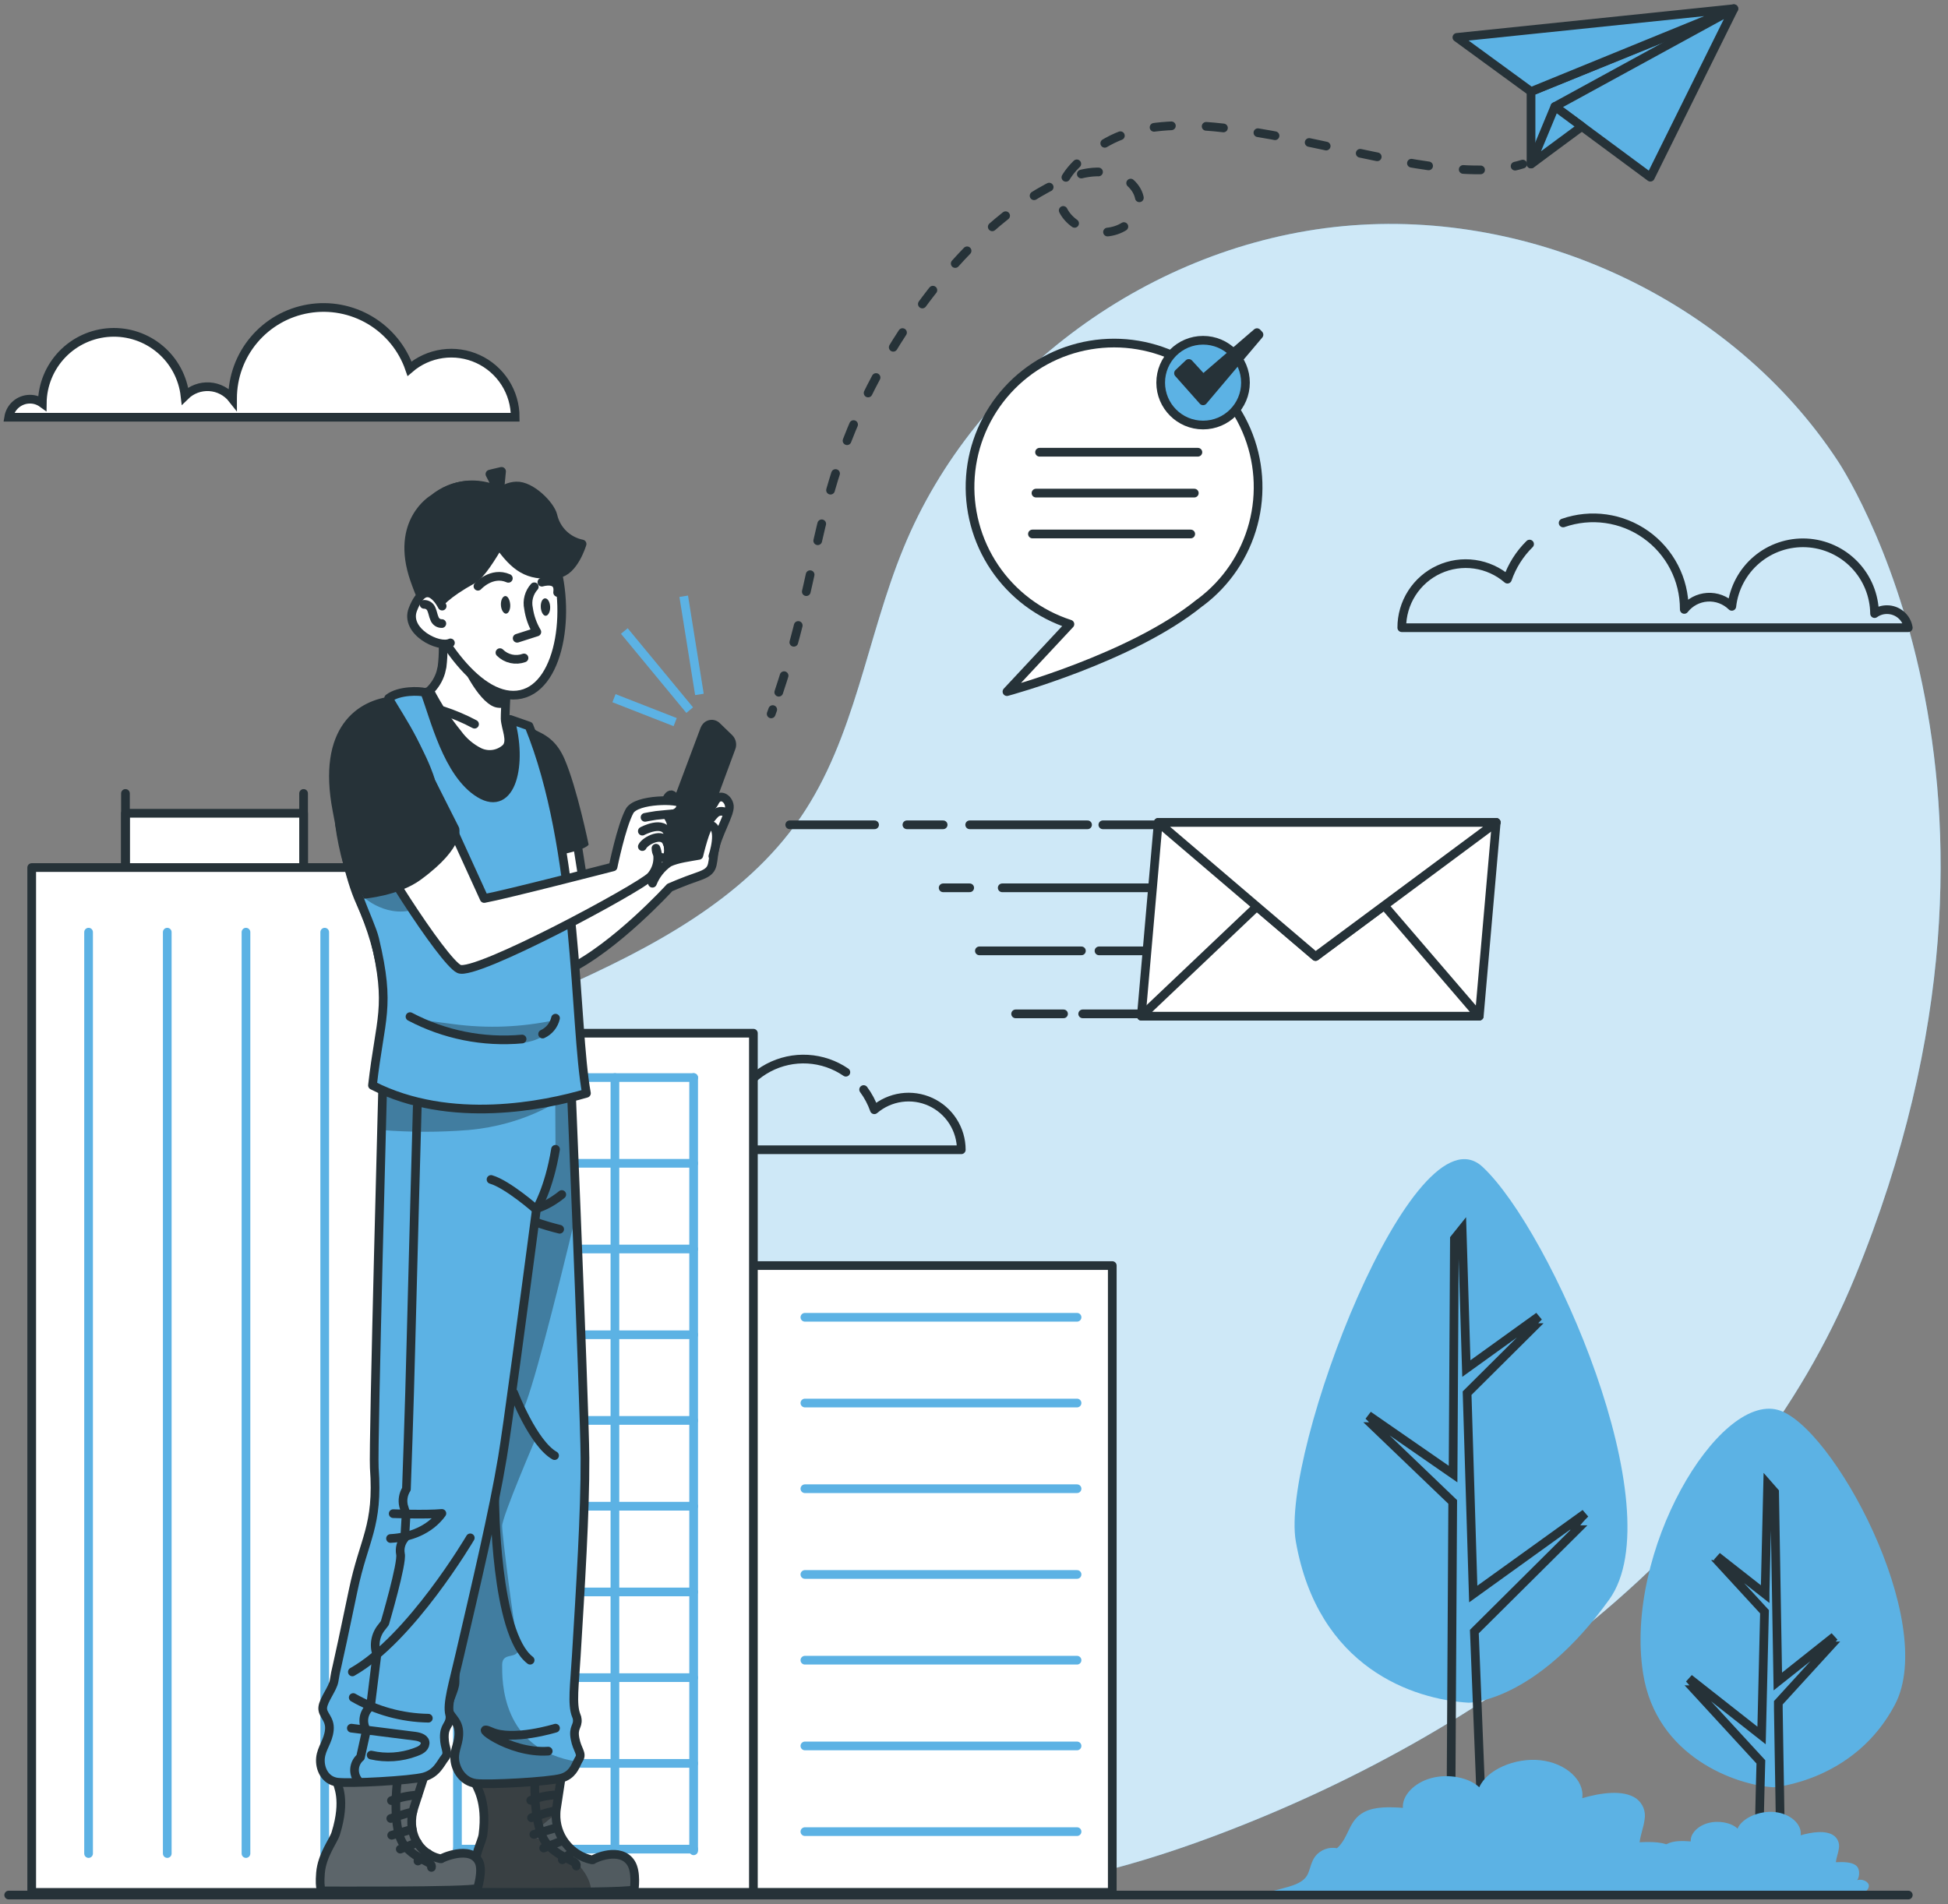 <svg width="224" height="219" viewBox="0 0 224 219" fill="none" xmlns="http://www.w3.org/2000/svg">
<rect x="0" y="0" width="224" height="219" fill="#808080" stroke="none"/>
<path d="M211.282 52.946C199.287 34.74 176.486 23.928 154.451 26.009C132.415 28.09 112.134 42.911 103.889 63.04C99.663 73.313 98.343 84.838 92.047 94.028C85.593 103.451 74.834 109.07 64.281 113.765C53.728 118.461 42.626 122.787 34.318 130.667C26.009 138.547 21.113 151.223 26.009 161.492C31.016 171.928 43.661 176.101 52.793 183.389C61.925 190.679 67.73 201.4 77.052 208.446C85.667 214.959 96.774 217.821 107.665 217.8C118.556 217.778 129.267 215.033 139.441 211.235C170.988 199.461 200.708 177.553 213.295 146.887C236.593 90.098 211.282 52.946 211.282 52.946Z" fill="#5CB2E4"/>
<g opacity="0.7">
<path d="M211.282 52.946C199.287 34.74 176.486 23.928 154.451 26.009C132.415 28.09 112.134 42.911 103.889 63.04C99.663 73.313 98.343 84.838 92.047 94.028C85.593 103.451 74.834 109.07 64.281 113.765C53.728 118.461 42.626 122.787 34.318 130.667C26.009 138.547 21.113 151.223 26.009 161.492C31.016 171.928 43.661 176.101 52.793 183.389C61.925 190.679 67.73 201.4 77.052 208.446C85.667 214.959 96.774 217.821 107.665 217.8C118.556 217.778 129.267 215.033 139.441 211.235C170.988 199.461 200.708 177.553 213.295 146.887C236.593 90.098 211.282 52.946 211.282 52.946Z" fill="white"/>
</g>
<path d="M168.896 195.833C168.896 195.833 176.554 195.791 185.047 183.96C192.469 173.612 178.382 141.579 170.485 134.21C162.59 126.843 147.22 167.084 149.005 177.278C151.545 191.802 162.495 195.464 168.896 195.833Z" fill="#5CB2E4"/>
<path d="M181.324 175.931L169.535 187.651L170.724 217.515H166.82C166.772 217.309 166.92 196.736 167.047 172.741L158.01 164.074C158.697 164.074 157.482 162.901 157.345 162.785L167.089 169.535C167.168 154.54 167.242 142.466 167.242 142.466L168.125 141.363L168.616 157.398L176.951 151.398C176.83 151.514 175.598 152.687 176.285 152.687L168.701 160.229L169.408 183.331L182.274 174.073C182.1 174.252 180.336 175.931 181.324 175.931Z" stroke="#263238" stroke-miterlimit="10"/>
<path d="M203.936 205.557C203.936 205.557 213.252 204.886 217.9 196.05C222.918 186.495 210.68 163.831 204.427 162.151C197.561 160.297 186.722 178.408 188.941 192.479C190.461 202.081 199.63 205.314 203.936 205.557Z" fill="#5CB2E4"/>
<path d="M210.928 188.232L204.432 193.393C204.231 181.276 204.062 171.601 204.062 171.601L203.264 170.691L202.968 183.067V183.337L197.454 179.01C197.454 179.01 198.337 179.908 197.883 179.913L202.9 185.369L202.562 199.599L194.232 193.044C194.232 193.044 195.479 194.317 194.84 194.322L202.483 202.636L202.44 204.279L202.393 206.048L202.134 217.272L204.828 217.24C204.765 213.633 204.707 209.845 204.648 206.064C204.596 202.842 204.532 199.615 204.49 196.514C204.49 196.282 204.49 196.065 204.49 195.838L210.458 189.305C209.909 189.31 210.928 188.232 210.928 188.232Z" stroke="#263238" stroke-miterlimit="10"/>
<path d="M192.331 212.502C191.465 211.805 189.907 211.821 188.539 211.879C188.64 211.008 189.004 210.147 189.11 209.269C189.193 208.817 189.148 208.351 188.979 207.923C188.81 207.495 188.524 207.124 188.154 206.851C186.653 205.794 184.012 206.206 181.943 206.809C182.228 204.759 180.046 202.762 177.125 202.446C174.204 202.129 170.956 203.554 170.101 205.557C168.917 204.427 166.556 203.973 164.587 204.501C162.616 205.029 161.217 206.502 161.317 207.923C159.806 207.823 158.122 207.754 156.869 208.404C155.032 209.364 155.159 211.309 153.743 212.565C153.286 212.478 152.813 212.516 152.376 212.676C151.939 212.836 151.553 213.113 151.26 213.474C150.78 214.103 150.695 214.821 150.405 215.497C149.813 216.849 147.848 217.018 145.974 217.61L192.896 218C193.916 217.673 194.788 216.976 194.745 216.221C194.703 215.465 193.44 214.852 192.463 215.227C192.801 215.243 193.34 213.305 192.331 212.502Z" fill="#5CB2E4"/>
<path d="M213.427 214.558C212.899 214.134 211.938 214.14 211.103 214.177C211.162 213.649 211.383 213.121 211.452 212.593C211.504 212.315 211.476 212.029 211.373 211.766C211.269 211.504 211.092 211.275 210.865 211.108C209.946 210.464 208.325 210.712 207.057 211.081C207.231 209.825 205.895 208.6 204.105 208.409C202.315 208.219 200.323 209.086 199.8 210.311C199.077 209.619 197.624 209.344 196.42 209.672C195.215 209.999 194.355 210.897 194.418 211.785C193.489 211.721 192.458 211.674 191.693 212.075C190.563 212.666 190.636 213.854 189.775 214.626C189.494 214.573 189.203 214.597 188.935 214.696C188.666 214.794 188.429 214.964 188.249 215.186C188.022 215.574 187.844 215.989 187.721 216.422C187.362 217.25 186.136 217.351 185.006 217.716L213.765 217.954C214.389 217.753 214.922 217.324 214.901 216.865C214.88 216.406 214.097 216.026 213.501 216.258C213.712 216.242 214.044 215.054 213.427 214.558Z" fill="#5CB2E4"/>
<path d="M97.265 123.315C95.969 122.426 94.453 121.908 92.884 121.817C91.314 121.727 89.751 122.068 88.36 122.804C86.971 123.538 85.808 124.639 84.999 125.987C84.19 127.335 83.765 128.879 83.77 130.45V130.503C83.508 130.167 83.178 129.89 82.8 129.691C82.423 129.492 82.008 129.374 81.583 129.347C81.157 129.319 80.731 129.382 80.331 129.532C79.931 129.681 79.568 129.913 79.265 130.212C79.084 128.487 78.248 126.895 76.929 125.767C75.611 124.638 73.909 124.058 72.176 124.146C70.443 124.234 68.809 124.983 67.611 126.24C66.414 127.496 65.743 129.164 65.738 130.899C65.455 130.699 65.126 130.575 64.782 130.537C64.438 130.499 64.09 130.55 63.771 130.683C63.451 130.817 63.171 131.029 62.956 131.301C62.742 131.573 62.599 131.894 62.543 132.236H110.538C110.538 131.077 110.205 129.943 109.58 128.969C108.956 127.993 108.064 127.217 107.012 126.733C105.96 126.249 104.791 126.077 103.644 126.237C102.497 126.397 101.42 126.882 100.539 127.635C100.249 126.803 99.834 126.02 99.309 125.312" stroke="#263238" stroke-linecap="round" stroke-linejoin="round"/>
<path d="M179.745 60.145C181.324 59.594 183.011 59.428 184.667 59.662C186.321 59.896 187.897 60.523 189.26 61.491C190.624 62.458 191.736 63.738 192.503 65.223C193.272 66.708 193.673 68.355 193.674 70.027V70.091C193.992 69.683 194.393 69.348 194.85 69.106C195.308 68.865 195.811 68.723 196.328 68.689C196.844 68.656 197.361 68.732 197.845 68.912C198.33 69.093 198.771 69.374 199.14 69.737C199.376 67.654 200.397 65.74 201.994 64.385C203.592 63.029 205.647 62.333 207.74 62.44C209.833 62.546 211.807 63.447 213.258 64.957C214.711 66.468 215.532 68.476 215.556 70.571C215.971 70.273 216.47 70.114 216.981 70.117C217.57 70.115 218.14 70.324 218.589 70.704C219.038 71.084 219.337 71.612 219.432 72.193H161.191C161.186 70.784 161.587 69.403 162.346 68.216C163.105 67.028 164.189 66.084 165.469 65.495C166.75 64.907 168.172 64.699 169.568 64.897C170.963 65.094 172.272 65.689 173.339 66.61C173.866 65.088 174.737 63.707 175.885 62.575" stroke="#263238" stroke-linecap="round" stroke-linejoin="round"/>
<path d="M1 47.986H59.242C59.246 46.577 58.845 45.197 58.086 44.009C57.327 42.822 56.243 41.877 54.963 41.289C53.682 40.7 52.26 40.493 50.865 40.69C49.469 40.888 48.16 41.483 47.094 42.404C46.285 40.066 44.673 38.091 42.546 36.828C40.419 35.566 37.913 35.098 35.474 35.508C33.034 35.917 30.819 37.178 29.221 39.066C27.622 40.954 26.745 43.347 26.743 45.821V45.884C26.425 45.477 26.023 45.142 25.566 44.9C25.109 44.658 24.605 44.516 24.089 44.483C23.573 44.45 23.056 44.526 22.571 44.706C22.086 44.887 21.645 45.167 21.277 45.53C21.041 43.448 20.02 41.534 18.422 40.178C16.824 38.822 14.77 38.127 12.677 38.233C10.584 38.34 8.61 39.24 7.158 40.751C5.706 42.262 4.884 44.269 4.861 46.365C4.446 46.066 3.946 45.907 3.435 45.911C2.849 45.913 2.283 46.123 1.837 46.503C1.392 46.883 1.095 47.408 1 47.986Z" fill="white" stroke="#263238" stroke-miterlimit="10"/>
<path d="M78.621 68.575L80.427 79.867" stroke="#5CB2E4" stroke-miterlimit="10"/>
<path d="M71.791 72.573L79.307 81.673" stroke="#5CB2E4" stroke-miterlimit="10"/>
<path d="M70.603 80.3L77.638 83.052" stroke="#5CB2E4" stroke-miterlimit="10"/>
<path d="M34.909 99.953V91.254" stroke="#263238" stroke-linecap="round" stroke-linejoin="round"/>
<path d="M14.426 99.953H34.909V93.536H14.426V99.953Z" fill="white" stroke="#263238" stroke-linecap="round" stroke-linejoin="round"/>
<path d="M14.426 99.953V91.254" stroke="#263238" stroke-linecap="round" stroke-linejoin="round"/>
<path d="M86.501 217.641H127.9V145.556H86.501V217.641Z" fill="white" stroke="#263238" stroke-linecap="round" stroke-linejoin="round"/>
<path d="M45.235 217.641H86.633V118.831H45.235V217.641Z" fill="white" stroke="#263238" stroke-linecap="round" stroke-linejoin="round"/>
<path d="M3.646 217.647H45.045V99.779H3.646V217.647Z" fill="white" stroke="#263238" stroke-linecap="round" stroke-linejoin="round"/>
<path d="M37.339 107.21V213.179" stroke="#5CB2E4" stroke-linecap="round" stroke-linejoin="round"/>
<path d="M28.285 107.21V213.179" stroke="#5CB2E4" stroke-linecap="round" stroke-linejoin="round"/>
<path d="M19.233 107.21V213.179" stroke="#5CB2E4" stroke-linecap="round" stroke-linejoin="round"/>
<path d="M10.185 107.21V213.179" stroke="#5CB2E4" stroke-linecap="round" stroke-linejoin="round"/>
<path d="M79.762 123.932V133.793V143.65V153.51V163.366V173.232V183.094V192.949V202.81V212.671V212.862" stroke="#5CB2E4" stroke-linecap="round" stroke-linejoin="round"/>
<path d="M70.709 123.932V133.793V143.65V153.51V163.366V173.232V183.094V192.949V202.81V212.671V212.862" stroke="#5CB2E4" stroke-linecap="round" stroke-linejoin="round"/>
<path d="M61.65 123.932V133.793V143.65V153.51V163.366V173.232V183.094V192.949V202.81V212.671V212.862" stroke="#5CB2E4" stroke-linecap="round" stroke-linejoin="round"/>
<path d="M52.602 123.932V133.793V143.65V153.51V163.366V173.232V183.094V192.949V202.81V212.671V212.862" stroke="#5CB2E4" stroke-linecap="round" stroke-linejoin="round"/>
<path d="M79.761 123.932H77.987H69.525H61.059H52.602" stroke="#5CB2E4" stroke-linecap="round" stroke-linejoin="round"/>
<path d="M79.761 133.793H77.987H69.525H61.059H52.602" stroke="#5CB2E4" stroke-linecap="round" stroke-linejoin="round"/>
<path d="M79.761 143.65H77.987H69.525H61.059H52.602" stroke="#5CB2E4" stroke-linecap="round" stroke-linejoin="round"/>
<path d="M79.761 153.511H77.987H69.525H61.059H52.602" stroke="#5CB2E4" stroke-linecap="round" stroke-linejoin="round"/>
<path d="M79.761 163.366H77.987H69.525H61.059H52.602" stroke="#5CB2E4" stroke-linecap="round" stroke-linejoin="round"/>
<path d="M79.761 173.232H77.987H69.525H61.059H52.602" stroke="#5CB2E4" stroke-linecap="round" stroke-linejoin="round"/>
<path d="M79.761 183.093H77.987H69.525H61.059H52.602" stroke="#5CB2E4" stroke-linecap="round" stroke-linejoin="round"/>
<path d="M79.761 192.949H77.987H69.525H61.059H52.602" stroke="#5CB2E4" stroke-linecap="round" stroke-linejoin="round"/>
<path d="M79.761 202.81H77.987H69.525H61.059H52.602" stroke="#5CB2E4" stroke-linecap="round" stroke-linejoin="round"/>
<path d="M79.761 212.672H77.987H69.525H61.059H52.602" stroke="#5CB2E4" stroke-linecap="round" stroke-linejoin="round"/>
<path d="M123.849 151.503H92.554" stroke="#5CB2E4" stroke-linecap="round" stroke-linejoin="round"/>
<path d="M123.849 161.365H92.554" stroke="#5CB2E4" stroke-linecap="round" stroke-linejoin="round"/>
<path d="M123.849 171.22H92.554" stroke="#5CB2E4" stroke-linecap="round" stroke-linejoin="round"/>
<path d="M123.849 181.081H92.554" stroke="#5CB2E4" stroke-linecap="round" stroke-linejoin="round"/>
<path d="M123.849 190.942H92.554" stroke="#5CB2E4" stroke-linecap="round" stroke-linejoin="round"/>
<path d="M123.849 200.803H92.554" stroke="#5CB2E4" stroke-linecap="round" stroke-linejoin="round"/>
<path d="M123.849 210.659H92.554" stroke="#5CB2E4" stroke-linecap="round" stroke-linejoin="round"/>
<path d="M219.432 217.953H200.503H198.3H1" stroke="#263238" stroke-linecap="round" stroke-linejoin="round"/>
<path d="M72.922 217.34C72.642 217.472 70.608 217.546 68.015 217.588C62.733 217.678 55.133 217.636 55.133 217.636C55.133 217.636 54.721 217.636 54.562 215.576C54.404 213.516 55.418 211.879 55.534 211.018C56.062 207.067 54.716 205.419 54.694 205.129C54.673 204.838 62.089 204.675 62.089 204.675L64.519 204.511L63.99 207.986C63.957 208.183 63.94 208.383 63.938 208.583C63.887 209.812 64.272 211.02 65.025 211.992C65.778 212.966 66.85 213.642 68.052 213.902H68.163C68.337 213.738 71.332 212.354 72.557 214.266C73.228 215.306 72.922 217.34 72.922 217.34Z" fill="#263238"/>
<path opacity="0.2" d="M72.922 217.34C72.642 217.472 70.608 217.546 68.015 217.588C62.733 217.678 55.133 217.636 55.133 217.636C55.133 217.636 54.721 217.636 54.562 215.576C54.404 213.516 55.418 211.879 55.534 211.018C56.062 207.067 54.716 205.419 54.694 205.129C54.673 204.838 62.089 204.675 62.089 204.675L64.519 204.511L63.99 207.986C63.957 208.183 63.94 208.383 63.938 208.583C63.887 209.812 64.272 211.02 65.025 211.992C65.778 212.966 66.85 213.642 68.052 213.902H68.163C68.337 213.738 71.332 212.354 72.557 214.266C73.228 215.306 72.922 217.34 72.922 217.34Z" fill="white"/>
<path opacity="0.3" d="M68.015 217.599C62.733 217.689 55.133 217.646 55.133 217.646C55.133 217.646 54.721 217.646 54.562 215.587C54.404 213.527 55.418 211.889 55.534 211.028C56.062 207.078 54.716 205.43 54.694 205.139C54.673 204.849 62.089 204.685 62.089 204.685L64.519 204.521L63.99 207.997C63.957 208.194 63.94 208.393 63.938 208.593C62.263 209.978 60.932 211.092 60.932 211.092C60.932 211.092 67.719 213.332 68.015 217.599Z" fill="black"/>
<path d="M72.922 217.34C72.642 217.472 70.608 217.546 68.015 217.588C62.733 217.678 55.133 217.636 55.133 217.636C55.133 217.636 54.721 217.636 54.562 215.576C54.404 213.516 55.418 211.879 55.534 211.018C56.062 207.067 54.716 205.419 54.694 205.129C54.673 204.838 62.089 204.675 62.089 204.675L64.519 204.511L63.99 207.986C63.957 208.183 63.94 208.383 63.938 208.583C63.887 209.812 64.272 211.02 65.025 211.992C65.778 212.966 66.85 213.642 68.052 213.902H68.163C68.337 213.738 71.332 212.354 72.557 214.266C73.228 215.306 72.922 217.34 72.922 217.34Z" stroke="#263238" stroke-linecap="round" stroke-linejoin="round"/>
<path d="M66.124 199.968C66.372 201.295 66.99 201.67 66.589 202.293C66.531 202.388 66.473 202.499 66.415 202.615C66.103 203.259 65.77 204.168 64.545 204.511C63.103 204.918 56.2 205.293 54.71 205.108C53.221 204.923 52.376 203.523 52.291 202.34C52.207 201.157 52.851 200.417 52.751 199.092C52.651 197.767 51.615 197.38 51.547 196.498C51.478 195.617 52.334 194.333 52.323 193.451C52.323 191.591 52.355 193.62 52.724 183.052C52.93 177.025 54.388 175.715 52.724 168.88C52.122 166.414 45.657 121.756 45.657 121.756L65.596 122.95C65.596 122.95 65.913 130.556 66.272 139.54C66.726 150.97 67.249 164.629 67.265 167.703C67.297 173.946 66.737 182.693 66.267 190.456C66.071 193.768 65.739 196.05 66.267 197.322C66.329 197.455 66.367 197.598 66.378 197.746C66.468 198.585 65.871 198.643 66.124 199.968Z" fill="#5CB2E4"/>
<path opacity="0.3" d="M66.415 202.615C66.103 203.259 65.77 204.168 64.545 204.511C63.103 204.918 56.2 205.293 54.71 205.108C53.221 204.923 52.376 203.523 52.291 202.34C52.207 201.157 52.851 200.417 52.751 199.092C52.651 197.767 51.615 197.38 51.547 196.498C51.478 195.617 52.334 194.333 52.323 193.451C52.323 191.591 52.355 193.62 52.724 183.052C52.93 177.025 54.388 175.715 52.724 168.88C52.122 166.414 45.657 121.756 45.657 121.756L65.596 122.95C65.596 122.95 65.913 130.556 66.272 139.54C63.869 149.534 61.08 160.53 60.034 162.379L61.682 165.257C61.682 165.257 57.742 174.4 57.742 175.503C57.742 176.608 59.073 186.933 59.533 189.078C59.992 191.222 57.742 189.696 57.742 191.502C57.742 193.166 57.562 201.263 66.415 202.615Z" fill="black"/>
<path d="M66.124 199.968C66.372 201.295 66.99 201.67 66.589 202.293C66.531 202.388 66.473 202.499 66.415 202.615C66.103 203.259 65.77 204.168 64.545 204.511C63.103 204.918 56.2 205.293 54.71 205.108C53.221 204.923 52.376 203.523 52.291 202.34C52.207 201.157 52.851 200.417 52.751 199.092C52.651 197.767 51.615 197.38 51.547 196.498C51.478 195.617 52.334 194.333 52.323 193.451C52.323 191.591 52.355 193.62 52.724 183.052C52.93 177.025 54.388 175.715 52.724 168.88C52.122 166.414 45.657 121.756 45.657 121.756L65.596 122.95C65.596 122.95 65.913 130.556 66.272 139.54C66.726 150.97 67.249 164.629 67.265 167.703C67.297 173.946 66.737 182.693 66.267 190.456C66.071 193.768 65.739 196.05 66.267 197.322C66.329 197.455 66.367 197.598 66.378 197.746C66.468 198.585 65.871 198.643 66.124 199.968Z" stroke="#263238" stroke-linecap="round" stroke-linejoin="round"/>
<path d="M64.598 137.384C64.598 137.384 62.152 139.497 60.066 139.117" stroke="#263238" stroke-linecap="round" stroke-linejoin="round"/>
<path d="M64.355 141.378C64.355 141.378 60.235 140.386 59.765 139.55" stroke="#263238" stroke-linecap="round" stroke-linejoin="round"/>
<path d="M59.073 160.197C59.073 160.197 61.297 166.007 63.769 167.412" stroke="#263238" stroke-linecap="round" stroke-linejoin="round"/>
<path d="M63.879 198.759C63.879 198.759 58.941 200.285 56.485 199.171C54.029 198.057 58.423 201.722 63.04 201.4" stroke="#263238" stroke-linecap="round" stroke-linejoin="round"/>
<path d="M56.886 172.419C56.886 172.419 56.928 187.868 60.959 190.942" stroke="#263238" stroke-linecap="round" stroke-linejoin="round"/>
<path d="M61.027 207.061C61.98 206.682 62.991 206.469 64.016 206.433" stroke="#263238" stroke-linecap="round" stroke-linejoin="round"/>
<path d="M61.117 209.063C61.117 209.063 62.548 208.535 63.583 208.324" stroke="#263238" stroke-linecap="round" stroke-linejoin="round"/>
<path d="M61.386 210.981L63.694 210.289" stroke="#263238" stroke-linecap="round" stroke-linejoin="round"/>
<path d="M62.511 212.549L64.407 211.805" stroke="#263238" stroke-linecap="round" stroke-linejoin="round"/>
<path d="M64.661 213.897L65.764 213.047" stroke="#263238" stroke-linecap="round" stroke-linejoin="round"/>
<path d="M61.502 205.155C61.502 205.155 61.317 210.437 62.986 212.174C64.655 213.912 66.425 213.949 66.272 214.615" stroke="#263238" stroke-linecap="round" stroke-linejoin="round"/>
<path d="M46.275 204.538C46.275 204.538 38.807 204.691 38.781 204.986C38.754 205.282 39.837 206.924 38.606 210.87C38.342 211.731 37.022 213.363 36.853 215.417C36.684 217.472 37.069 217.472 37.069 217.472C37.069 217.472 53.971 217.567 54.906 217.182C54.906 217.182 55.561 215.153 55.08 214.145C54.129 212.143 50.638 213.759 50.749 213.781H50.638C48.034 213.204 46.724 210.612 47.612 207.865L48.737 204.395L46.275 204.538Z" fill="#263238"/>
<path opacity="0.25" d="M46.275 204.538C46.275 204.538 38.807 204.691 38.781 204.986C38.754 205.282 39.837 206.924 38.606 210.87C38.342 211.731 37.022 213.363 36.853 215.417C36.684 217.472 37.069 217.472 37.069 217.472C37.069 217.472 53.971 217.567 54.906 217.182C54.906 217.182 55.561 215.153 55.08 214.145C54.129 212.143 50.638 213.759 50.749 213.781H50.638C48.034 213.204 46.724 210.612 47.612 207.865L48.737 204.395L46.275 204.538Z" fill="white"/>
<path d="M46.275 204.538C46.275 204.538 38.807 204.691 38.781 204.986C38.754 205.282 39.837 206.924 38.606 210.87C38.342 211.731 37.022 213.363 36.853 215.417C36.684 217.472 37.069 217.472 37.069 217.472C37.069 217.472 53.971 217.567 54.906 217.182C54.906 217.182 55.561 215.153 55.08 214.145C54.129 212.143 50.638 213.759 50.749 213.781H50.638C48.034 213.204 46.724 210.612 47.612 207.865L48.737 204.395L46.275 204.538Z" stroke="#263238" stroke-linecap="round" stroke-linejoin="round"/>
<path d="M63.827 122.95L44.094 121.756C44.094 121.756 42.884 166.34 43.038 168.801C43.529 175.625 41.849 176.93 40.603 182.951C38.416 193.514 38.712 191.475 38.416 193.329C38.273 194.211 37.196 195.495 37.111 196.377C37.027 197.259 37.999 197.644 37.872 198.965C37.745 200.285 36.964 201.036 36.852 202.208C36.742 203.38 37.339 204.786 38.796 204.971C40.254 205.155 47.247 204.78 48.736 204.374C50.226 203.967 50.654 202.789 51.161 202.161C51.668 201.532 51.119 201.163 51.092 199.836C51.066 198.511 51.663 198.474 51.742 197.607C51.756 197.465 51.744 197.322 51.705 197.185C51.383 195.923 52.112 193.646 52.872 190.319C54.668 182.57 56.744 173.835 57.779 167.608C58.307 164.501 60.161 150.59 61.682 139.086C61.682 139.086 63.14 136.735 63.879 132.183" fill="#5CB2E4"/>
<path opacity="0.3" d="M44.03 123.304L43.856 129.964C47.196 130.235 50.552 130.235 53.891 129.964C60.409 129.383 64.376 126.494 64.376 126.494L63.847 122.95C63.847 122.95 56.453 124.941 52.814 124.661C49.175 124.381 45.689 123.943 44.03 123.304Z" fill="black"/>
<path d="M63.827 122.95L44.094 121.756C44.094 121.756 42.884 166.34 43.038 168.801C43.529 175.625 41.849 176.93 40.603 182.951C38.416 193.514 38.712 191.475 38.416 193.329C38.273 194.211 37.196 195.495 37.111 196.377C37.027 197.259 37.999 197.644 37.872 198.965C37.745 200.285 36.964 201.036 36.852 202.208C36.742 203.38 37.339 204.786 38.796 204.971C40.254 205.155 47.247 204.78 48.736 204.374C50.226 203.967 50.654 202.789 51.161 202.161C51.668 201.532 51.119 201.163 51.092 199.836C51.066 198.511 51.663 198.474 51.742 197.607C51.756 197.465 51.744 197.322 51.705 197.185C51.383 195.923 52.112 193.646 52.872 190.319C54.668 182.57 56.744 173.835 57.779 167.608C58.307 164.501 60.161 150.59 61.682 139.086C61.682 139.086 63.14 136.735 63.879 132.183" stroke="#263238" stroke-linecap="round" stroke-linejoin="round"/>
<path d="M54.076 176.872C54.076 176.872 47.252 188.491 40.518 192.289" stroke="#263238" stroke-linecap="round" stroke-linejoin="round"/>
<path d="M40.402 198.759L47.727 199.683C48.256 199.752 48.937 199.963 48.884 200.523C48.831 201.083 48.266 201.337 47.78 201.511C46.149 202.119 44.376 202.239 42.678 201.854" stroke="#263238" stroke-linecap="round" stroke-linejoin="round"/>
<path d="M40.619 195.236C43.25 196.745 46.221 197.563 49.254 197.613" stroke="#263238" stroke-linecap="round" stroke-linejoin="round"/>
<path d="M45.214 174.088C45.214 174.088 48.911 174.231 50.812 174.062C49.402 175.994 47.115 176.834 44.907 176.945" stroke="#263238" stroke-linecap="round" stroke-linejoin="round"/>
<path d="M47.981 127.281C47.981 127.281 47.453 146.264 47.263 154.16C47.073 162.056 46.735 171.262 46.735 171.262C46.555 171.544 46.434 171.859 46.377 172.187C46.319 172.516 46.328 172.853 46.402 173.179L46.698 174.152L46.539 176.893C46.327 177.142 46.173 177.435 46.088 177.751C46.003 178.067 45.989 178.398 46.048 178.72C46.302 179.719 44.252 186.674 44.252 186.674L43.898 187.134C43.536 187.567 43.294 188.087 43.196 188.644C43.098 189.2 43.147 189.772 43.339 190.303L42.604 196.261C42.21 196.584 41.945 197.038 41.86 197.542C41.774 198.045 41.874 198.562 42.139 198.997L41.453 202.102C41.105 202.398 40.872 202.806 40.795 203.256C40.719 203.708 40.804 204.17 41.036 204.564L41.152 204.738" stroke="#263238" stroke-linecap="round" stroke-linejoin="round"/>
<path d="M82.159 92.274C81.631 93.43 77.131 96.499 77.131 96.499C77.127 95.992 77.235 95.491 77.448 95.031C77.77 94.534 77.976 94.059 78.182 93.763C78.235 92.961 77.972 92.171 77.448 91.561C76.835 90.879 76.355 92.58 76.085 93.71C75.816 94.841 74.052 96.562 74.131 97.407C74.284 98.38 74.48 99.335 74.728 100.286C74.728 100.286 67.201 102.927 66.372 101.343C64.616 97.939 62.677 94.632 60.562 91.439C58.793 93.911 60.187 97.323 61.185 101.517C62.184 105.71 65.258 111.584 65.258 111.584C70.761 108.943 77.015 102.077 77.015 102.077C77.015 102.077 78.483 101.422 80.3 100.799C82.117 100.175 81.853 99.642 82.143 97.857C82.433 96.071 83.96 93.631 83.871 92.712C83.781 91.793 82.698 91.122 82.159 92.274Z" fill="white" stroke="#263238" stroke-linecap="round" stroke-linejoin="round"/>
<path d="M64.355 101.194C64.286 105.019 65.041 117.985 65.86 123.13L43.46 122.564V122.189C45.103 116.104 44.036 109.513 41.442 103.793C40.069 100.756 39.456 96.874 38.749 93.198C36.948 83.839 41.469 80.939 45.245 80.58C46.703 80.511 46.83 79.523 47.886 79.603C48.615 79.691 49.355 79.6 50.041 79.338C50.511 81.256 53.115 86.886 54.008 87.531C54.441 87.873 54.968 88.077 55.519 88.116C56.069 88.156 56.62 88.029 57.097 87.752C57.995 87.124 58.244 85.925 58.45 84.847C58.542 84.264 58.709 83.694 58.946 83.152C60.267 83.813 62.569 84.594 64.281 87.673C66.393 94.471 65.231 90.114 66.858 100.085C67.138 101.611 64.355 101.194 64.355 101.194Z" fill="white" stroke="#263238" stroke-linecap="round" stroke-linejoin="round"/>
<path d="M60.832 83.501L58.666 82.745C60.134 87.789 58.861 93.52 55.148 91.254C51.435 88.988 49.962 82.476 48.853 79.634C48.272 79.455 45.911 79.37 44.685 80.31C45.964 82.65 49.439 87.298 49.032 91.074C48.567 95.299 45.245 99.05 39.039 94.803C39.884 101.204 42.567 105.821 43.085 108.008C44.976 115.93 43.713 117.014 42.831 124.83C51.81 129.41 62.675 127.133 67.434 125.739C65.981 117.774 66.62 97.703 60.832 83.501Z" fill="#5CB2E4"/>
<path opacity="0.3" d="M47.147 117.125C47.147 117.125 61.793 123.515 63.879 117.309C60.035 118.144 56.075 118.307 52.175 117.79L47.147 117.125Z" fill="black"/>
<path opacity="0.3" d="M41.955 103.297L52.598 94.847C52.598 94.847 54.711 100.657 49.048 103.989C45.219 106.244 41.955 103.297 41.955 103.297Z" fill="black"/>
<path d="M60.832 83.501L58.666 82.745C60.134 87.789 58.861 93.52 55.148 91.254C51.435 88.988 49.962 82.476 48.853 79.634C48.272 79.455 45.911 79.37 44.685 80.31C45.964 82.65 49.439 87.298 49.032 91.074C48.567 95.299 45.245 99.05 39.039 94.803C39.884 101.204 42.567 105.821 43.085 108.008C44.976 115.93 43.713 117.014 42.831 124.83C51.81 129.41 62.675 127.133 67.434 125.739C65.981 117.774 66.62 97.703 60.832 83.501Z" stroke="#263238" stroke-linecap="round" stroke-linejoin="round"/>
<path d="M63.879 117.103C63.788 117.501 63.606 117.872 63.349 118.189C63.092 118.506 62.766 118.759 62.395 118.93" stroke="#263238" stroke-linecap="round" stroke-linejoin="round"/>
<path d="M60.034 119.501C55.579 119.907 51.103 119.012 47.147 116.924" stroke="#263238" stroke-linecap="round" stroke-linejoin="round"/>
<path d="M80.559 83.707L75.975 95.934C75.893 96.152 75.863 96.386 75.886 96.617C75.909 96.849 75.984 97.072 76.107 97.27L76.957 98.632C77.374 99.304 78.848 99.504 79.482 99.071C79.714 98.916 79.897 98.698 80.01 98.442L84.531 86.225C84.648 85.946 84.68 85.638 84.621 85.341C84.564 85.044 84.417 84.771 84.203 84.557L82.778 83.178C82.649 83.049 82.494 82.948 82.324 82.881C82.154 82.814 81.972 82.784 81.79 82.79C81.608 82.797 81.428 82.842 81.263 82.921C81.099 83.001 80.952 83.113 80.834 83.252C80.715 83.385 80.622 83.54 80.559 83.707Z" fill="#263238"/>
<path d="M39.029 86.997C39.138 88.822 39.578 90.612 40.328 92.278C42.531 97.518 50.939 110.558 52.782 111.441C54.626 112.323 73.466 102.182 74.829 100.793C75.216 100.36 75.477 99.83 75.583 99.259C75.689 98.687 75.636 98.098 75.431 97.555C75.431 97.555 75.404 98.855 76.513 98.611C77.21 98.458 76.635 96.304 76.635 96.304C76.635 96.304 77.913 95.4 76.693 93.731C76.693 93.731 78.415 93.731 78.278 92.431C78.23 91.903 73.159 91.835 72.383 93.298C71.438 95.072 70.497 99.7 70.497 99.7C70.497 99.7 58.223 102.869 55.677 103.339L49.038 88.777" fill="white"/>
<path d="M39.029 86.997C39.138 88.822 39.578 90.612 40.328 92.278C42.531 97.518 50.939 110.558 52.782 111.441C54.626 112.323 73.466 102.182 74.829 100.793C75.216 100.36 75.477 99.83 75.583 99.259C75.689 98.687 75.637 98.098 75.431 97.555C75.431 97.555 75.404 98.855 76.513 98.611C77.21 98.458 76.635 96.304 76.635 96.304C76.635 96.304 77.913 95.4 76.693 93.731C76.693 93.731 78.415 93.731 78.278 92.431C78.23 91.903 73.159 91.835 72.383 93.298C71.438 95.072 70.497 99.7 70.497 99.7C70.497 99.7 58.223 102.869 55.677 103.339L49.038 88.777" stroke="#263238" stroke-linecap="round" stroke-linejoin="round"/>
<path d="M75.024 101.581C75.407 100.617 76.066 99.787 76.92 99.198C77.913 98.728 79.281 98.58 80.364 98.375C80.364 98.375 81.208 94.794 81.668 94.894C83.068 95.184 81.975 98.475 81.975 98.475" fill="white"/>
<path d="M75.024 101.581C75.407 100.617 76.066 99.787 76.92 99.198C77.913 98.728 79.281 98.58 80.364 98.375C80.364 98.375 81.208 94.794 81.668 94.894C83.068 95.184 81.975 98.475 81.975 98.475" stroke="#263238" stroke-linecap="round" stroke-linejoin="round"/>
<path d="M83.659 93.605C83.479 93.424 83.237 93.318 82.982 93.307C82.725 93.296 82.475 93.382 82.28 93.546C81.599 94.164 80.564 95.913 79.46 96.847" stroke="#263238" stroke-linecap="round" stroke-linejoin="round"/>
<path d="M73.862 97.365C74.163 96.7 76.301 95.575 76.724 97.017" stroke="#263238" stroke-linecap="round" stroke-linejoin="round"/>
<path d="M73.862 95.591C73.862 95.591 76.338 94.239 76.835 95.912" stroke="#263238" stroke-linecap="round" stroke-linejoin="round"/>
<path d="M74.174 94.006C74.174 94.006 75.204 93.805 75.431 93.784C76.249 93.705 77.142 93.599 77.586 93.599" stroke="#263238" stroke-linecap="round" stroke-linejoin="round"/>
<path d="M61.682 139.117C61.682 139.117 58.381 136.207 56.464 135.653L61.682 139.117Z" fill="#5CB2E4"/>
<path d="M61.682 139.117C61.682 139.117 58.381 136.207 56.464 135.653" stroke="#263238" stroke-linecap="round" stroke-linejoin="round"/>
<path d="M45.013 207.093C45.986 206.712 47.016 206.496 48.06 206.454" stroke="#263238" stroke-linecap="round" stroke-linejoin="round"/>
<path d="M44.939 209.148C44.939 209.148 46.412 208.62 47.463 208.393" stroke="#263238" stroke-linecap="round" stroke-linejoin="round"/>
<path d="M45.04 211.076L47.405 210.379" stroke="#263238" stroke-linecap="round" stroke-linejoin="round"/>
<path d="M46.027 212.671L47.991 211.916" stroke="#263238" stroke-linecap="round" stroke-linejoin="round"/>
<path d="M48.06 214.039L49.238 213.179" stroke="#263238" stroke-linecap="round" stroke-linejoin="round"/>
<path d="M45.657 205.155C45.657 205.155 45.013 210.543 46.539 212.291C48.065 214.039 49.819 214.092 49.613 214.773" stroke="#263238" stroke-linecap="round" stroke-linejoin="round"/>
<path d="M58.46 82.529C58.46 82.529 60.689 91.217 57.113 91.877C52.238 92.776 48.853 79.618 48.853 79.618C49.597 79.571 49.687 79.259 50.337 78.89C50.337 78.89 55.782 89.781 58.46 82.529Z" fill="#263238"/>
<path d="M43.635 80.881C43.635 80.881 38.538 81.89 38.522 89.469C38.506 97.048 41.865 103.361 41.865 103.361C41.865 103.361 45.842 103.038 48.356 101.195C53.638 97.34 52.782 95.174 52.782 95.174L50.015 89.691C50.015 89.691 49.106 86.179 45.156 80.58L43.635 80.881Z" fill="#263238"/>
<path d="M61.144 83.802C63.922 91.687 64.049 94.64 64.55 98.279C64.55 98.279 67.27 97.75 67.688 97.149C67.688 97.149 66.367 90.694 64.941 87.356C64.033 85.238 62.839 84.499 61.144 83.802Z" fill="#263238"/>
<path d="M58.455 74.849C58.455 74.849 58.059 82.074 58.085 82.656C58.133 83.749 58.925 85.201 58.196 86.02C57.794 86.399 57.288 86.648 56.743 86.736C56.197 86.823 55.639 86.745 55.138 86.511C54.147 86.019 53.29 85.293 52.64 84.398C51.387 82.865 50.3 81.202 49.397 79.439C50.001 78.858 50.445 78.13 50.686 77.326C50.686 77.326 50.828 76.714 50.834 76.682C51.018 75.193 50.998 73.687 50.775 72.203C50.523 70.368 50.096 68.56 49.503 66.805L58.455 74.849Z" fill="white" stroke="#263238" stroke-linecap="round" stroke-linejoin="round"/>
<path d="M50.944 81.747C52.194 82.155 53.407 82.671 54.568 83.29L50.944 81.747Z" fill="#263238"/>
<path d="M50.944 81.747C52.194 82.155 53.407 82.671 54.568 83.29" stroke="#263238" stroke-linecap="round" stroke-linejoin="round"/>
<path d="M49.84 57.372C49.84 57.372 45.34 59.944 47.67 66.657C49.999 73.37 55.191 80.87 59.897 79.862C64.603 78.853 65.823 69.504 63.335 63.272C60.848 57.039 54.509 53.59 49.84 57.372Z" fill="white" stroke="#263238" stroke-linecap="round" stroke-linejoin="round"/>
<path d="M63.261 69.763C63.292 70.291 63.076 70.777 62.78 70.819C62.485 70.861 62.215 70.396 62.184 69.847C62.152 69.298 62.358 68.839 62.664 68.818C62.97 68.796 63.229 69.208 63.261 69.763Z" fill="#263238"/>
<path d="M58.671 69.546C58.703 70.074 58.492 70.555 58.202 70.576C57.911 70.597 57.631 70.153 57.6 69.609C57.568 69.066 57.779 68.596 58.08 68.553C58.381 68.511 58.634 68.986 58.671 69.546Z" fill="#263238"/>
<path d="M60.399 58.528C57.383 55.592 53.279 54.683 49.994 57.34C49.994 57.34 45.499 59.912 47.828 66.63C48.393 68.232 49.076 69.789 49.872 71.289L49.957 71.363C49.957 71.363 48.478 69.889 54.346 66.646C56.274 65.558 59.12 58.771 60.399 58.528Z" fill="#263238" stroke="#263238" stroke-linecap="round" stroke-linejoin="round"/>
<path d="M55.687 60.731C55.687 60.731 56.099 56.057 59.352 55.898C61.048 55.814 63.287 58.09 63.578 59.289C63.76 60.101 64.174 60.843 64.769 61.424C65.365 62.005 66.116 62.401 66.932 62.564C66.932 62.564 65.992 65.733 64.159 65.965C61.133 66.335 59.564 65.627 57.61 62.96C57.064 62.186 56.449 61.462 55.772 60.8L55.687 60.731Z" fill="#263238" stroke="#263238" stroke-linecap="round" stroke-linejoin="round"/>
<path d="M50.844 69.71C50.844 69.71 49.064 66.045 47.48 70.08C46.492 72.594 50.443 74.607 51.795 73.941" fill="white"/>
<path d="M50.844 69.71C50.844 69.71 49.064 66.045 47.48 70.08C46.492 72.594 50.443 74.607 51.795 73.941" stroke="#263238" stroke-linecap="round" stroke-linejoin="round"/>
<path d="M61.439 67.486C61.139 67.818 60.923 68.216 60.807 68.647C60.691 69.079 60.68 69.532 60.774 69.969C60.91 70.928 61.235 71.85 61.73 72.683L59.469 73.407" stroke="#263238" stroke-linecap="round" stroke-linejoin="round"/>
<path d="M57.489 75.061C57.844 75.415 58.293 75.661 58.783 75.769C59.273 75.878 59.784 75.844 60.255 75.673" stroke="#263238" stroke-linecap="round" stroke-linejoin="round"/>
<path d="M54.958 67.423C54.958 67.423 56.543 65.669 58.455 66.514" stroke="#263238" stroke-linecap="round" stroke-linejoin="round"/>
<path d="M62.311 66.959C62.311 66.959 64.386 66.309 64.122 68.141" stroke="#263238" stroke-linecap="round" stroke-linejoin="round"/>
<path d="M50.806 71.716C50.623 71.722 50.442 71.67 50.29 71.567C50.138 71.463 50.023 71.314 49.961 71.141C49.808 70.808 49.766 70.428 49.613 70.085C49.55 69.912 49.434 69.763 49.281 69.659C49.128 69.556 48.947 69.504 48.763 69.509" fill="#263238"/>
<path d="M50.806 71.716C50.623 71.722 50.442 71.67 50.29 71.567C50.138 71.463 50.023 71.314 49.961 71.141C49.808 70.808 49.766 70.428 49.613 70.085C49.55 69.912 49.434 69.763 49.281 69.659C49.128 69.556 48.947 69.504 48.763 69.509" stroke="#263238" stroke-linecap="round" stroke-linejoin="round"/>
<path d="M57.393 57.228C57.169 56.284 56.813 55.376 56.337 54.53C56.337 54.53 57.197 54.314 57.673 54.213C57.567 55.137 57.488 56.299 57.393 57.228Z" fill="#263238" stroke="#263238" stroke-linecap="round" stroke-linejoin="round"/>
<path d="M58.297 79.661L58.334 81.245C57.986 81.399 57.601 81.45 57.225 81.393C55.196 81.156 53.152 76.64 53.026 76.381L53.068 76.428C55.466 79.075 57.246 79.645 58.297 79.661Z" fill="#263238"/>
<path d="M126.816 94.862H140.164" stroke="#263238" stroke-linecap="round" stroke-linejoin="round"/>
<path d="M111.505 94.862H125.058" stroke="#263238" stroke-linecap="round" stroke-linejoin="round"/>
<path d="M104.285 94.862H108.452" stroke="#263238" stroke-linecap="round" stroke-linejoin="round"/>
<path d="M115.244 102.109H140.11" stroke="#263238" stroke-linecap="round" stroke-linejoin="round"/>
<path d="M108.452 102.109H111.505" stroke="#263238" stroke-linecap="round" stroke-linejoin="round"/>
<path d="M126.373 109.36H140.058" stroke="#263238" stroke-linecap="round" stroke-linejoin="round"/>
<path d="M112.62 109.36H124.351" stroke="#263238" stroke-linecap="round" stroke-linejoin="round"/>
<path d="M124.498 116.606H140.005" stroke="#263238" stroke-linecap="round" stroke-linejoin="round"/>
<path d="M116.787 116.606H122.296" stroke="#263238" stroke-linecap="round" stroke-linejoin="round"/>
<path d="M170.101 116.871H131.238L133.186 94.587H172.049L170.101 116.871Z" fill="white" stroke="#263238" stroke-linecap="round" stroke-linejoin="round"/>
<path d="M172.049 94.592H133.187" stroke="#263238" stroke-linecap="round" stroke-linejoin="round"/>
<path d="M170.101 116.871H131.238L144.521 104.258L151.271 110.009L159.173 104.147L170.101 116.871Z" fill="white" stroke="#263238" stroke-linecap="round" stroke-linejoin="round"/>
<path d="M172.049 94.587L159.173 104.148L151.272 110.01L144.521 104.258L133.187 94.587H172.049Z" fill="white" stroke="#263238" stroke-linecap="round" stroke-linejoin="round"/>
<path d="M100.567 94.862H90.811" stroke="#263238" stroke-linecap="round" stroke-linejoin="round"/>
<path d="M137.945 69.335C130.16 75.673 115.789 79.545 115.789 79.545L123.03 71.786C119.497 70.648 116.449 68.358 114.374 65.281C112.298 62.205 111.317 58.52 111.586 54.819C111.854 51.118 113.359 47.614 115.857 44.87C118.354 42.126 121.701 40.3 125.362 39.685C129.021 39.07 132.781 39.702 136.039 41.479C139.296 43.256 141.863 46.076 143.327 49.486C144.79 52.896 145.066 56.699 144.111 60.285C143.155 63.871 141.023 67.032 138.056 69.261" fill="white"/>
<path d="M137.945 69.335C130.16 75.673 115.789 79.545 115.789 79.545L123.03 71.786C119.497 70.648 116.449 68.358 114.374 65.281C112.298 62.205 111.317 58.52 111.586 54.819C111.854 51.118 113.359 47.614 115.857 44.87C118.354 42.126 121.701 40.3 125.362 39.685C129.021 39.07 132.781 39.702 136.039 41.479C139.296 43.256 141.863 46.076 143.327 49.486C144.79 52.896 145.066 56.699 144.111 60.285C143.155 63.871 141.023 67.032 138.056 69.261" stroke="#263238" stroke-linecap="round" stroke-linejoin="round"/>
<path d="M138.341 48.884C141.034 48.884 143.217 46.702 143.217 44.009C143.217 41.317 141.034 39.134 138.341 39.134C135.65 39.134 133.467 41.317 133.467 44.009C133.467 46.702 135.65 48.884 138.341 48.884Z" fill="#5CB2E4" stroke="#263238" stroke-linecap="round" stroke-linejoin="round"/>
<path d="M135.516 42.921L138.341 46.101L144.769 38.495L144.542 38.257L138.341 43.592L136.699 41.801L135.516 42.921Z" fill="#263238" stroke="#263238" stroke-linecap="round" stroke-linejoin="round"/>
<path d="M119.538 52.011H137.745" stroke="#263238" stroke-linecap="round" stroke-linejoin="round"/>
<path d="M119.127 56.712H137.333" stroke="#263238" stroke-linecap="round" stroke-linejoin="round"/>
<path d="M118.72 61.413H136.921" stroke="#263238" stroke-linecap="round" stroke-linejoin="round"/>
<path d="M176.053 10.528V18.863L198.854 1.285L176.053 10.528Z" fill="#5CB2E4" stroke="#263238" stroke-linecap="round" stroke-linejoin="round"/>
<path d="M176.053 10.528L199.377 1L167.528 4.301L176.053 10.528Z" fill="#5CB2E4" stroke="#263238" stroke-linecap="round" stroke-linejoin="round"/>
<path d="M178.795 12.255L189.776 20.379L199.378 1L178.795 12.255Z" fill="#5CB2E4" stroke="#263238" stroke-linecap="round" stroke-linejoin="round"/>
<path d="M178.795 12.255L176.053 18.863L181.895 14.548L178.795 12.255Z" fill="#5CB2E4" stroke="#263238" stroke-linecap="round" stroke-linejoin="round"/>
<path d="M88.677 82.106C88.734 81.937 88.799 81.774 88.856 81.61" stroke="#263238" stroke-linecap="round" stroke-linejoin="round"/>
<path d="M89.549 79.614C94.46 64.946 93.578 56.131 101.554 41.923C103.138 39.05 111.161 25.454 122.56 20.606C128.486 18.086 132.257 21.847 130.73 24.509C127.323 30.435 114.811 23.331 127.323 16.317C138.901 9.831 163.545 22.512 175.097 18.873" stroke="#263238" stroke-linecap="round" stroke-linejoin="round" stroke-dasharray="2 4"/>
<path d="M176.085 18.509C176.249 18.441 176.407 18.367 176.566 18.288" stroke="#263238" stroke-linecap="round" stroke-linejoin="round"/>
</svg>
